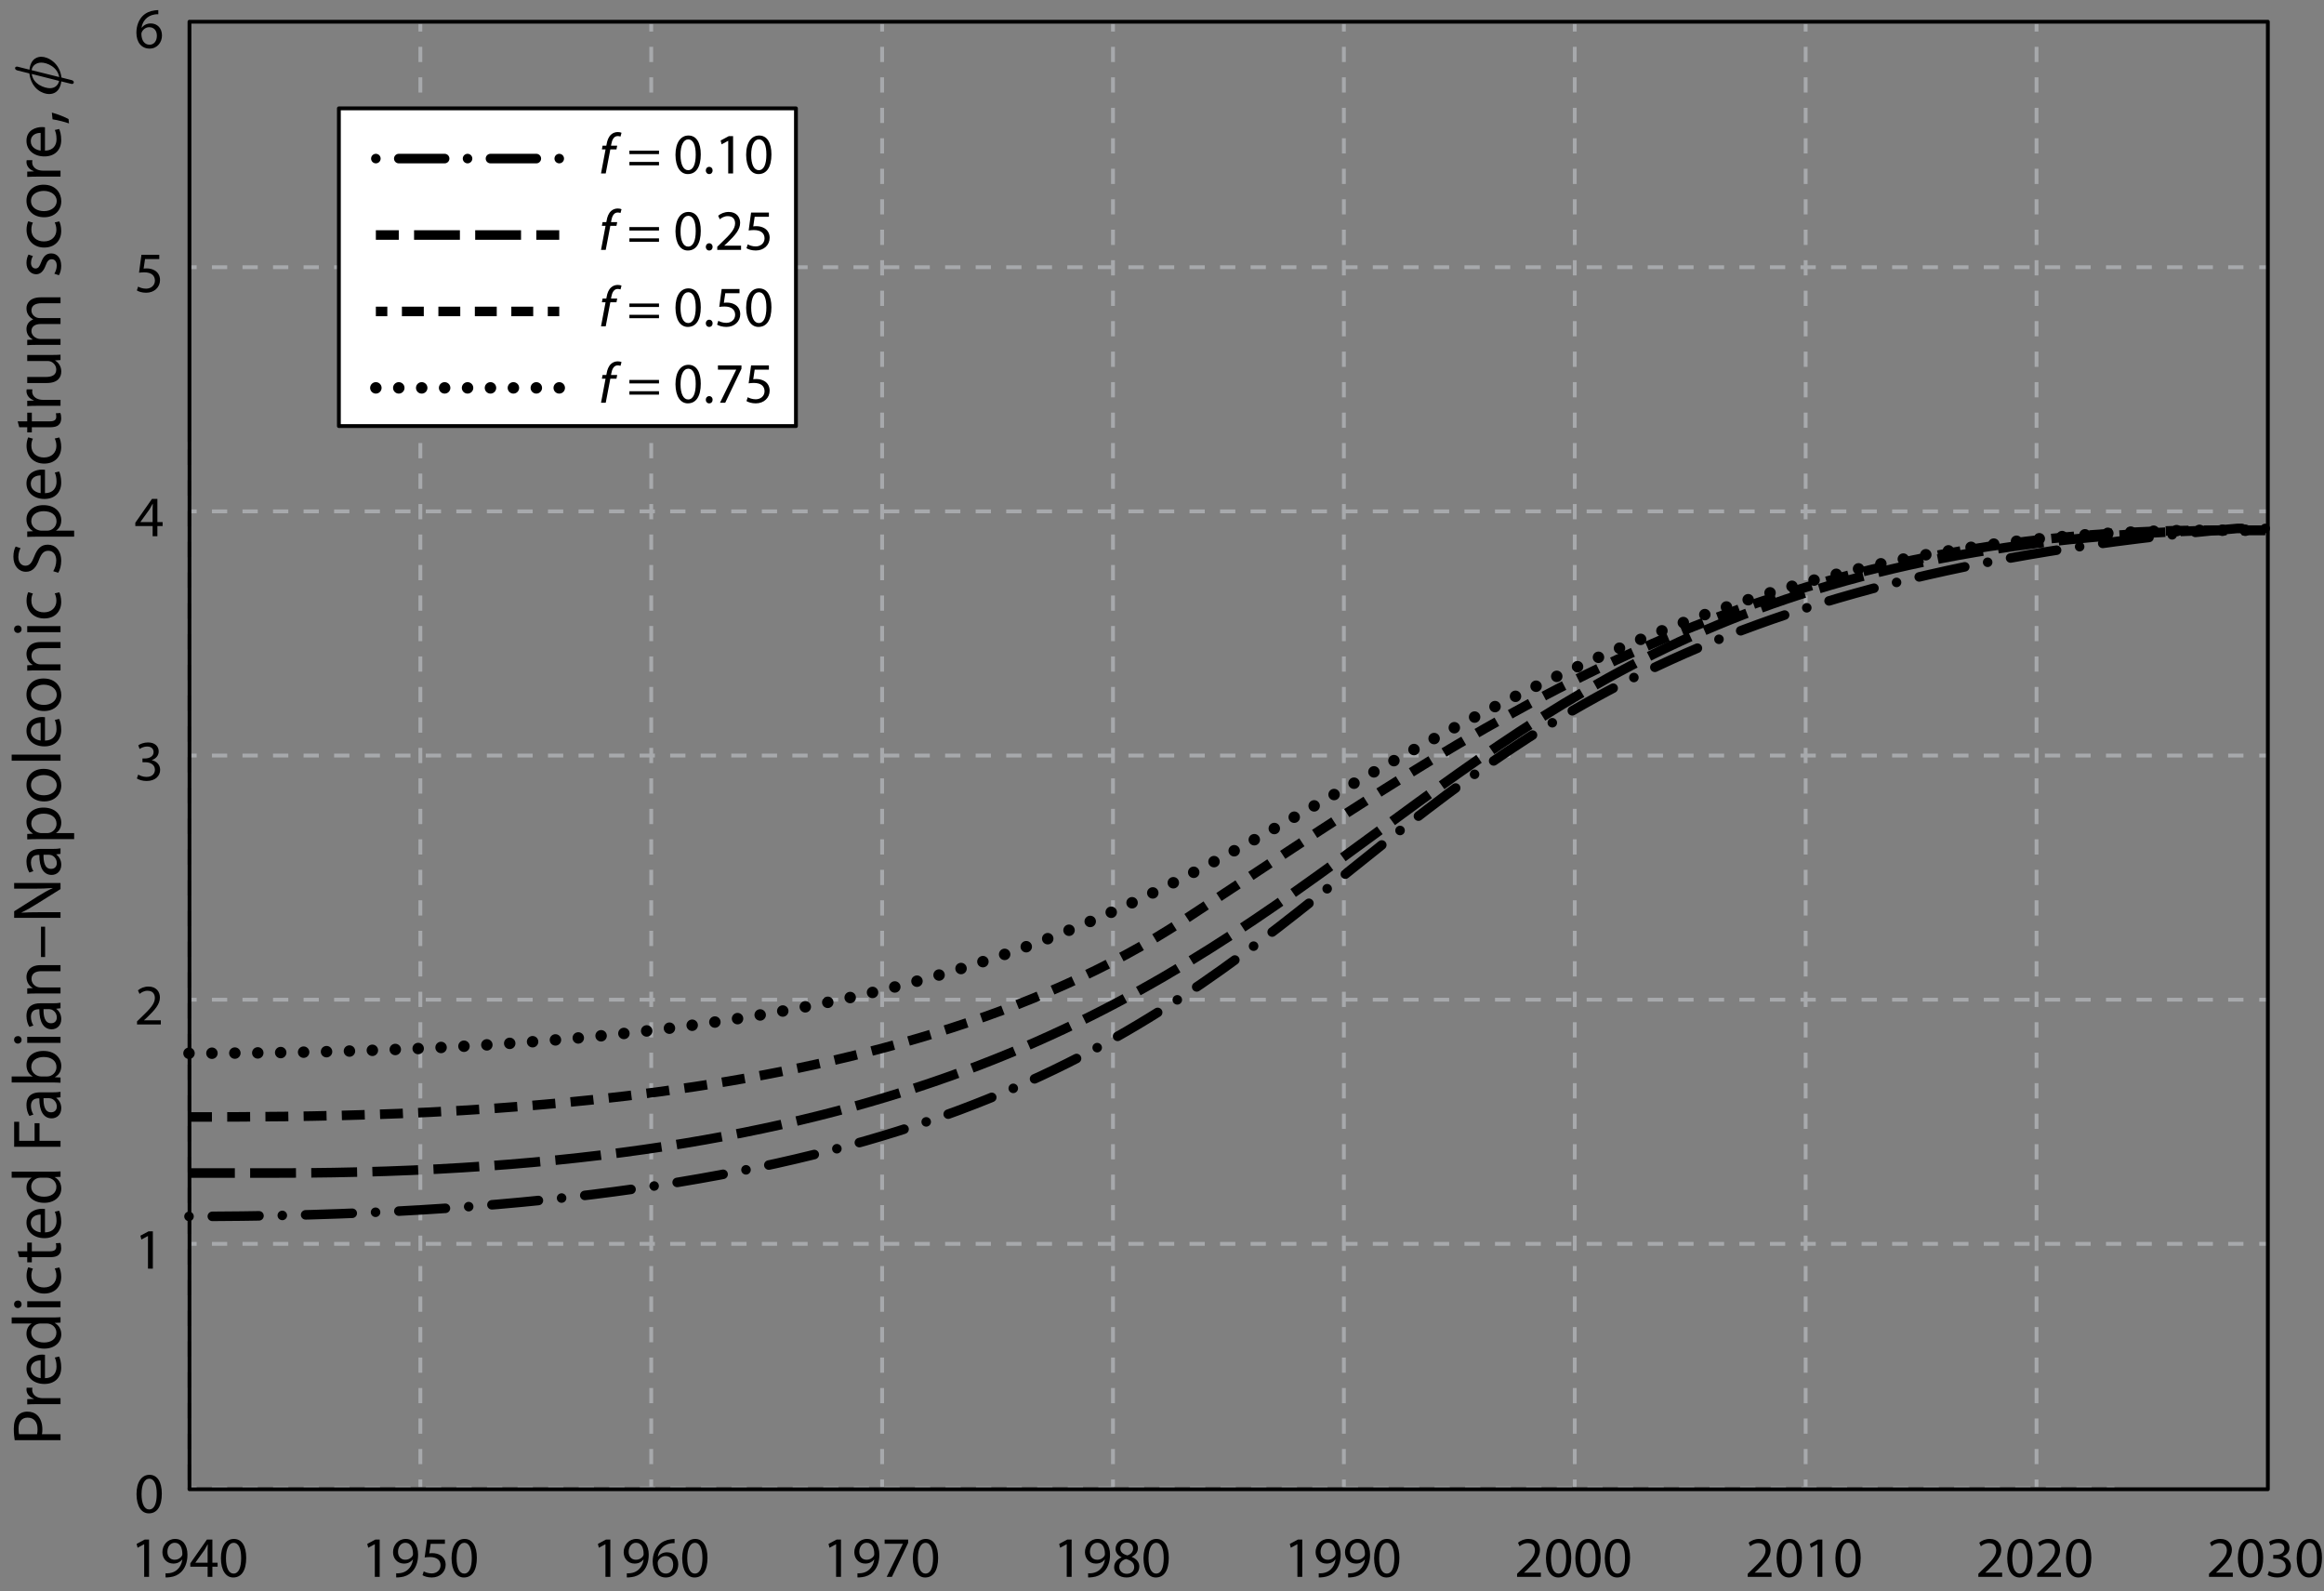 <svg xmlns="http://www.w3.org/2000/svg" xmlns:xlink="http://www.w3.org/1999/xlink" version="1.1" id="Layer_1" x="0px" y="0px" width="304.144px" height="208.18px" viewBox="0 0 304.144 208.18" enable-background="new 0 0 304.144 208.18" xml:space="preserve">
<rect x="0" y="0" width="304.144" height="208.18" fill="#808080" stroke="none"/>
<line fill="none" stroke="#A7A9AC" stroke-width="0.5" stroke-linejoin="round" x1="24.736" y1="66.906" x2="25.736" y2="66.906"/>
<line fill="none" stroke="#A7A9AC" stroke-width="0.5" stroke-linejoin="round" stroke-dasharray="1.999,1.999" x1="27.735" y1="66.906" x2="294.671" y2="66.906"/>
<line fill="none" stroke="#A7A9AC" stroke-width="0.5" stroke-linejoin="round" x1="295.671" y1="66.906" x2="296.671" y2="66.906"/>
<line fill="none" stroke="#A7A9AC" stroke-width="0.5" stroke-linejoin="round" x1="24.736" y1="130.795" x2="25.736" y2="130.795"/>
<line fill="none" stroke="#A7A9AC" stroke-width="0.5" stroke-linejoin="round" stroke-dasharray="1.999,1.999" x1="27.735" y1="130.795" x2="294.671" y2="130.795"/>
<line fill="none" stroke="#A7A9AC" stroke-width="0.5" stroke-linejoin="round" x1="295.671" y1="130.795" x2="296.671" y2="130.795"/>
<line fill="none" stroke="#A7A9AC" stroke-width="0.5" stroke-linejoin="round" x1="24.736" y1="34.961" x2="25.736" y2="34.961"/>
<line fill="none" stroke="#A7A9AC" stroke-width="0.5" stroke-linejoin="round" stroke-dasharray="1.999,1.999" x1="27.735" y1="34.961" x2="294.671" y2="34.961"/>
<line fill="none" stroke="#A7A9AC" stroke-width="0.5" stroke-linejoin="round" x1="295.671" y1="34.961" x2="296.671" y2="34.961"/>
<line fill="none" stroke="#A7A9AC" stroke-width="0.5" stroke-linejoin="round" x1="24.736" y1="162.739" x2="25.736" y2="162.739"/>
<line fill="none" stroke="#A7A9AC" stroke-width="0.5" stroke-linejoin="round" stroke-dasharray="1.999,1.999" x1="27.735" y1="162.739" x2="294.671" y2="162.739"/>
<line fill="none" stroke="#A7A9AC" stroke-width="0.5" stroke-linejoin="round" x1="295.671" y1="162.739" x2="296.671" y2="162.739"/>
<line fill="none" stroke="#A7A9AC" stroke-width="0.5" stroke-linejoin="round" x1="24.736" y1="98.851" x2="25.736" y2="98.851"/>
<line fill="none" stroke="#A7A9AC" stroke-width="0.5" stroke-linejoin="round" stroke-dasharray="1.999,1.999" x1="27.735" y1="98.851" x2="294.671" y2="98.851"/>
<line fill="none" stroke="#A7A9AC" stroke-width="0.5" stroke-linejoin="round" x1="295.671" y1="98.851" x2="296.671" y2="98.851"/>
<line fill="none" stroke="#A7A9AC" stroke-width="0.5" stroke-linejoin="round" x1="24.736" y1="194.729" x2="25.736" y2="194.729"/>
<line fill="none" stroke="#A7A9AC" stroke-width="0.5" stroke-linejoin="round" stroke-dasharray="2,2" x1="27.736" y1="194.729" x2="274.724" y2="194.729"/>
<line fill="none" stroke="#A7A9AC" stroke-width="0.5" stroke-linejoin="round" x1="275.724" y1="194.729" x2="276.724" y2="194.729"/>
<line fill="none" stroke="#A7A9AC" stroke-width="0.5" stroke-linejoin="round" x1="236.308" y1="3.13" x2="236.308" y2="4.13"/>
<line fill="none" stroke="#A7A9AC" stroke-width="0.5" stroke-linejoin="round" stroke-dasharray="1.994,1.994" x1="236.308" y1="6.124" x2="236.308" y2="192.572"/>
<line fill="none" stroke="#A7A9AC" stroke-width="0.5" stroke-linejoin="round" x1="236.308" y1="193.569" x2="236.308" y2="194.569"/>
<line fill="none" stroke="#A7A9AC" stroke-width="0.5" stroke-linejoin="round" x1="266.522" y1="3.13" x2="266.522" y2="4.13"/>
<line fill="none" stroke="#A7A9AC" stroke-width="0.5" stroke-linejoin="round" stroke-dasharray="1.994,1.994" x1="266.522" y1="6.124" x2="266.522" y2="192.572"/>
<line fill="none" stroke="#A7A9AC" stroke-width="0.5" stroke-linejoin="round" x1="266.522" y1="193.569" x2="266.522" y2="194.569"/>
<line fill="none" stroke="#A7A9AC" stroke-width="0.5" stroke-linejoin="round" x1="115.444" y1="3.13" x2="115.444" y2="4.13"/>
<line fill="none" stroke="#A7A9AC" stroke-width="0.5" stroke-linejoin="round" stroke-dasharray="1.994,1.994" x1="115.444" y1="6.124" x2="115.444" y2="192.572"/>
<line fill="none" stroke="#A7A9AC" stroke-width="0.5" stroke-linejoin="round" x1="115.444" y1="193.569" x2="115.444" y2="194.569"/>
<line fill="none" stroke="#A7A9AC" stroke-width="0.5" stroke-linejoin="round" x1="55.013" y1="3.13" x2="55.013" y2="4.13"/>
<line fill="none" stroke="#A7A9AC" stroke-width="0.5" stroke-linejoin="round" stroke-dasharray="1.994,1.994" x1="55.013" y1="6.124" x2="55.013" y2="192.572"/>
<line fill="none" stroke="#A7A9AC" stroke-width="0.5" stroke-linejoin="round" x1="55.013" y1="193.569" x2="55.013" y2="194.569"/>
<line fill="none" stroke="#A7A9AC" stroke-width="0.5" stroke-linejoin="round" x1="175.875" y1="3.13" x2="175.875" y2="4.13"/>
<line fill="none" stroke="#A7A9AC" stroke-width="0.5" stroke-linejoin="round" stroke-dasharray="1.994,1.994" x1="175.875" y1="6.124" x2="175.875" y2="192.572"/>
<line fill="none" stroke="#A7A9AC" stroke-width="0.5" stroke-linejoin="round" x1="175.875" y1="193.569" x2="175.875" y2="194.569"/>
<line fill="none" stroke="#A7A9AC" stroke-width="0.5" stroke-linejoin="round" x1="206.088" y1="3.13" x2="206.088" y2="4.13"/>
<line fill="none" stroke="#A7A9AC" stroke-width="0.5" stroke-linejoin="round" stroke-dasharray="1.994,1.994" x1="206.088" y1="6.124" x2="206.088" y2="192.572"/>
<line fill="none" stroke="#A7A9AC" stroke-width="0.5" stroke-linejoin="round" x1="206.088" y1="193.569" x2="206.088" y2="194.569"/>
<line fill="none" stroke="#A7A9AC" stroke-width="0.5" stroke-linejoin="round" x1="145.659" y1="3.13" x2="145.659" y2="4.13"/>
<line fill="none" stroke="#A7A9AC" stroke-width="0.5" stroke-linejoin="round" stroke-dasharray="1.994,1.994" x1="145.659" y1="6.124" x2="145.659" y2="192.572"/>
<line fill="none" stroke="#A7A9AC" stroke-width="0.5" stroke-linejoin="round" x1="145.659" y1="193.569" x2="145.659" y2="194.569"/>
<line fill="none" stroke="#A7A9AC" stroke-width="0.5" stroke-linejoin="round" x1="85.227" y1="3.13" x2="85.227" y2="4.13"/>
<line fill="none" stroke="#A7A9AC" stroke-width="0.5" stroke-linejoin="round" stroke-dasharray="1.994,1.994" x1="85.227" y1="6.124" x2="85.227" y2="192.572"/>
<line fill="none" stroke="#A7A9AC" stroke-width="0.5" stroke-linejoin="round" x1="85.227" y1="193.569" x2="85.227" y2="194.569"/>
<line fill="none" stroke="#A7A9AC" stroke-width="0.5" stroke-linejoin="round" x1="24.793" y1="57.81" x2="24.793" y2="58.81"/>
<line fill="none" stroke="#A7A9AC" stroke-width="0.5" stroke-linejoin="round" stroke-dasharray="2.012,2.012" x1="24.792" y1="60.823" x2="24.792" y2="192.641"/>
<line fill="none" stroke="#A7A9AC" stroke-width="0.5" stroke-linejoin="round" x1="24.792" y1="193.647" x2="24.792" y2="194.647"/>
<rect x="24.796" y="2.842" fill="none" stroke="#000000" stroke-width="0.5" stroke-linejoin="round" stroke-miterlimit="10" width="272" height="192"/>
<path d="M8.973,15.583c-0.423-0.252-1.422-0.648-2.187-0.855l0.09,0.882c0.657,0.099,1.62,0.342,2.151,0.54L8.973,15.583z   M5.318,19.702c-0.549-0.063-1.287-0.414-1.287-1.216c0-0.891,0.783-1.107,1.287-1.098V19.702z M5.885,16.65  c-0.081-0.009-0.207-0.027-0.369-0.027c-0.801,0-2.052,0.378-2.052,1.8c0,1.27,1.035,2.044,2.349,2.044  c1.315,0,2.197-0.801,2.197-2.143c0-0.693-0.144-1.17-0.27-1.449L7.173,17.01c0.126,0.297,0.225,0.639,0.225,1.206  c0,0.792-0.441,1.477-1.513,1.495V16.65z M7.92,23.109v-0.783H5.597c-0.135,0-0.261-0.018-0.369-0.036  c-0.594-0.108-1.017-0.504-1.017-1.062c0-0.108,0.009-0.189,0.027-0.27H3.491c-0.018,0.072-0.027,0.135-0.027,0.225  c0,0.531,0.369,1.008,0.954,1.206v0.036l-0.855,0.027v0.693c0.405-0.027,0.846-0.036,1.359-0.036H7.92z M4.058,26.281  c0-0.936,0.936-1.305,1.674-1.305c0.982,0,1.693,0.567,1.693,1.323c0,0.774-0.72,1.323-1.675,1.323  C4.922,27.622,4.058,27.217,4.058,26.281 M3.464,26.263c0,1.206,0.855,2.161,2.313,2.161c1.378,0,2.242-0.91,2.242-2.089  c0-1.053-0.702-2.17-2.314-2.17C4.373,24.165,3.464,25.012,3.464,26.263 M7.164,29.102c0.099,0.225,0.216,0.522,0.216,0.973  c0,0.864-0.621,1.512-1.63,1.512c-0.909,0-1.647-0.54-1.647-1.539c0-0.433,0.099-0.73,0.207-0.919l-0.612-0.18  c-0.108,0.216-0.225,0.63-0.225,1.099c0,1.422,0.972,2.34,2.313,2.34c1.333,0,2.224-0.855,2.224-2.169  c0-0.586-0.144-1.045-0.252-1.252L7.164,29.102z M7.713,36.008c0.18-0.306,0.297-0.747,0.297-1.224c0-1.036-0.54-1.63-1.305-1.63  c-0.649,0-1.027,0.387-1.315,1.143c-0.216,0.568-0.378,0.829-0.738,0.829c-0.324,0-0.594-0.261-0.594-0.73  c0-0.405,0.144-0.72,0.252-0.891l-0.576-0.198c-0.144,0.243-0.27,0.63-0.27,1.071c0,0.937,0.576,1.504,1.278,1.504  c0.522,0,0.954-0.369,1.233-1.152c0.216-0.586,0.424-0.811,0.802-0.811c0.36,0,0.648,0.27,0.648,0.847  c0,0.396-0.162,0.81-0.315,1.044L7.713,36.008z M7.92,45.121v-0.774H5.291c-0.135,0-0.27-0.018-0.387-0.063  c-0.396-0.126-0.792-0.486-0.792-0.981c0-0.603,0.504-0.909,1.197-0.909H7.92v-0.775H5.228c-0.144,0-0.288-0.027-0.396-0.063  c-0.387-0.135-0.72-0.486-0.72-0.936c0-0.639,0.504-0.945,1.341-0.945H7.92V38.9H5.354c-1.512,0-1.89,0.856-1.89,1.432  c0,0.414,0.108,0.702,0.306,0.963c0.135,0.18,0.324,0.351,0.567,0.486v0.018c-0.513,0.189-0.873,0.64-0.873,1.234  c0,0.72,0.387,1.125,0.801,1.368v0.027l-0.702,0.036v0.693c0.36-0.027,0.729-0.036,1.179-0.036H7.92z M3.563,46.44v0.792h2.673  c0.145,0,0.289,0.027,0.406,0.072c0.351,0.144,0.72,0.513,0.72,1.044c0,0.72-0.558,0.972-1.387,0.972H3.563v0.793H6.11  c1.531,0,1.909-0.82,1.909-1.504c0-0.774-0.459-1.233-0.81-1.44v-0.018l0.711-0.045v-0.702c-0.342,0.027-0.738,0.036-1.188,0.036  H3.563z M7.92,53.093V52.31H5.597c-0.135,0-0.261-0.018-0.369-0.036c-0.594-0.108-1.017-0.504-1.017-1.062  c0-0.108,0.009-0.189,0.027-0.27H3.491c-0.018,0.072-0.027,0.135-0.027,0.225c0,0.531,0.369,1.008,0.954,1.206v0.036l-0.855,0.027  v0.693c0.405-0.027,0.846-0.036,1.359-0.036H7.92z M2.518,55.898h1.045v0.675h0.603v-0.675h2.377c0.513,0,0.9-0.081,1.134-0.306  c0.216-0.189,0.333-0.487,0.333-0.856c0-0.306-0.045-0.549-0.108-0.702L7.308,54.07c0.027,0.099,0.054,0.252,0.054,0.459  c0,0.441-0.306,0.595-0.846,0.595h-2.35v-1.135H3.563v1.135H2.311L2.518,55.898z M7.164,57.37c0.099,0.225,0.216,0.522,0.216,0.972  c0,0.865-0.621,1.513-1.63,1.513c-0.909,0-1.647-0.54-1.647-1.54c0-0.432,0.099-0.729,0.207-0.918l-0.612-0.18  c-0.108,0.216-0.225,0.63-0.225,1.098c0,1.423,0.972,2.341,2.313,2.341c1.333,0,2.224-0.855,2.224-2.169  c0-0.586-0.144-1.045-0.252-1.252L7.164,57.37z M5.318,64.516c-0.549-0.063-1.287-0.414-1.287-1.215  c0-0.892,0.783-1.108,1.287-1.099V64.516z M5.885,61.464c-0.081-0.009-0.207-0.027-0.369-0.027c-0.801,0-2.052,0.378-2.052,1.801  c0,1.269,1.035,2.043,2.349,2.043c1.315,0,2.197-0.801,2.197-2.142c0-0.694-0.144-1.171-0.27-1.45l-0.567,0.135  c0.126,0.297,0.225,0.639,0.225,1.207c0,0.792-0.441,1.476-1.513,1.494V61.464z M5.399,69.429c-0.108,0-0.225-0.027-0.324-0.054  c-0.594-0.153-0.981-0.657-0.981-1.197c0-0.838,0.747-1.297,1.62-1.297c1,0,1.684,0.486,1.684,1.324  c0,0.567-0.378,1.044-0.927,1.188c-0.099,0.018-0.207,0.036-0.325,0.036H5.399z M9.703,70.212v-0.783H7.335v-0.018  c0.432-0.261,0.684-0.765,0.684-1.341c0-1.027-0.774-1.981-2.341-1.981c-1.323,0-2.214,0.792-2.214,1.846  c0,0.711,0.315,1.224,0.846,1.548v0.018l-0.747,0.036v0.711c0.414-0.018,0.864-0.036,1.422-0.036H9.703z M7.623,74.934  C7.839,74.61,8.01,73.97,8.01,73.385c0-1.431-0.81-2.124-1.746-2.124c-0.892,0-1.387,0.522-1.783,1.548  c-0.324,0.837-0.603,1.206-1.17,1.206c-0.414,0-0.91-0.315-0.91-1.143c0-0.549,0.18-0.954,0.288-1.152L2.05,71.504  c-0.153,0.27-0.297,0.72-0.297,1.341c0,1.18,0.702,1.963,1.648,1.963c0.855,0,1.368-0.612,1.719-1.603  c0.315-0.819,0.639-1.143,1.207-1.143c0.612,0,1.035,0.468,1.035,1.269c0,0.54-0.18,1.054-0.396,1.405L7.623,74.934z M7.164,77.629  c0.099,0.225,0.216,0.522,0.216,0.973c0,0.864-0.621,1.512-1.63,1.512c-0.909,0-1.647-0.54-1.647-1.539  c0-0.433,0.099-0.73,0.207-0.919l-0.612-0.18c-0.108,0.216-0.225,0.63-0.225,1.099c0,1.422,0.972,2.34,2.313,2.34  c1.333,0,2.224-0.855,2.224-2.169c0-0.586-0.144-1.045-0.252-1.252L7.164,77.629z M1.843,82.315c0,0.288,0.216,0.495,0.495,0.495  c0.27,0,0.486-0.198,0.486-0.477c0-0.315-0.216-0.513-0.486-0.504C2.059,81.829,1.843,82.018,1.843,82.315 M7.92,81.919H3.563v0.792  H7.92V81.919z M7.92,87.712V86.92H5.3c-0.135,0-0.27-0.018-0.369-0.054c-0.441-0.136-0.81-0.541-0.81-1.063  c0-0.747,0.585-1.008,1.287-1.008H7.92v-0.792H5.318c-1.494,0-1.854,0.936-1.854,1.539c0,0.72,0.405,1.225,0.819,1.441v0.018  l-0.72,0.045v0.702c0.36-0.027,0.729-0.036,1.179-0.036H7.92z M4.058,90.884c0-0.937,0.936-1.306,1.674-1.306  c0.982,0,1.693,0.567,1.693,1.324c0,0.774-0.72,1.323-1.675,1.323C4.922,92.225,4.058,91.82,4.058,90.884 M3.464,90.866  c0,1.206,0.855,2.16,2.313,2.16c1.378,0,2.242-0.909,2.242-2.088c0-1.054-0.702-2.17-2.314-2.17  C4.373,88.768,3.464,89.614,3.464,90.866 M5.318,96.886c-0.549-0.063-1.287-0.414-1.287-1.215c0-0.891,0.783-1.107,1.287-1.098  V96.886z M5.885,93.834c-0.081-0.009-0.207-0.027-0.369-0.027c-0.801,0-2.052,0.378-2.052,1.801c0,1.269,1.035,2.044,2.349,2.044  c1.315,0,2.197-0.802,2.197-2.143c0-0.693-0.144-1.17-0.27-1.45l-0.567,0.135c0.126,0.298,0.225,0.64,0.225,1.207  c0,0.792-0.441,1.476-1.513,1.494V93.834z M7.92,98.728H1.528v0.792H7.92V98.728z M4.058,102.71c0-0.937,0.936-1.306,1.674-1.306  c0.982,0,1.693,0.567,1.693,1.324c0,0.774-0.72,1.323-1.675,1.323C4.922,104.051,4.058,103.646,4.058,102.71 M3.464,102.692  c0,1.206,0.855,2.16,2.313,2.16c1.378,0,2.242-0.909,2.242-2.088c0-1.054-0.702-2.17-2.314-2.17  C4.373,100.594,3.464,101.44,3.464,102.692 M5.399,109c-0.108,0-0.225-0.026-0.324-0.054c-0.594-0.152-0.981-0.657-0.981-1.197  c0-0.838,0.747-1.297,1.62-1.297c1,0,1.684,0.486,1.684,1.324c0,0.567-0.378,1.044-0.927,1.188C6.372,108.982,6.264,109,6.146,109  H5.399z M9.703,109.783V109H7.335v-0.018c0.432-0.261,0.684-0.765,0.684-1.341c0-1.027-0.774-1.981-2.341-1.981  c-1.323,0-2.214,0.792-2.214,1.847c0,0.711,0.315,1.224,0.846,1.548v0.018l-0.747,0.036v0.711c0.414-0.018,0.864-0.036,1.422-0.036  H9.703z M6.453,111.831l0.252,0.045c0.369,0.127,0.729,0.486,0.729,1.054c0,0.404-0.243,0.748-0.756,0.748  c-0.847,0-1-0.982-0.982-1.847H6.453z M7.92,110.994c-0.297,0.055-0.666,0.072-1.044,0.072h-1.63c-0.873,0-1.782,0.324-1.782,1.656  c0,0.549,0.153,1.072,0.387,1.432l0.522-0.18c-0.198-0.306-0.324-0.73-0.324-1.135c0-0.892,0.648-0.99,1.008-0.99h0.09  c-0.009,1.683,0.567,2.62,1.621,2.62c0.63,0,1.251-0.45,1.251-1.333c0-0.621-0.306-1.089-0.648-1.332v-0.027l0.549-0.062V110.994z   M7.92,119.346H5.327c-1.008,0-1.737,0.018-2.503,0.063l-0.009-0.026c0.658-0.308,1.351-0.712,2.026-1.136l3.079-1.926v-0.793H1.852  v0.739h2.539c0.945,0,1.683-0.019,2.494-0.09l0.009,0.018c-0.621,0.288-1.261,0.64-1.972,1.089l-3.07,1.944v0.856H7.92V119.346z   M5.363,125.21h0.54v-3.962h-0.54V125.21z M7.92,129.981v-0.792H5.3c-0.135,0-0.27-0.018-0.369-0.054  c-0.441-0.136-0.81-0.54-0.81-1.063c0-0.747,0.585-1.008,1.287-1.008H7.92v-0.792H5.318c-1.494,0-1.854,0.936-1.854,1.539  c0,0.721,0.405,1.225,0.819,1.441v0.018l-0.72,0.045v0.702c0.36-0.027,0.729-0.036,1.179-0.036H7.92z M6.453,132.029l0.252,0.045  c0.369,0.126,0.729,0.486,0.729,1.054c0,0.404-0.243,0.746-0.756,0.746c-0.847,0-1-0.98-0.982-1.845H6.453z M7.92,131.191  c-0.297,0.054-0.666,0.073-1.044,0.073h-1.63c-0.873,0-1.782,0.324-1.782,1.656c0,0.549,0.153,1.07,0.387,1.431l0.522-0.18  c-0.198-0.307-0.324-0.729-0.324-1.135c0-0.891,0.648-0.989,1.008-0.989h0.09c-0.009,1.683,0.567,2.619,1.621,2.619  c0.63,0,1.251-0.45,1.251-1.333c0-0.62-0.306-1.089-0.648-1.331v-0.027l0.549-0.063V131.191z M1.843,136.043  c0,0.287,0.216,0.494,0.495,0.494c0.27,0,0.486-0.197,0.486-0.477c0-0.315-0.216-0.513-0.486-0.504  C2.059,135.557,1.843,135.746,1.843,136.043 M7.92,135.647H3.563v0.792H7.92V135.647z M5.39,140.838  c-0.126,0-0.234-0.027-0.324-0.045c-0.603-0.162-0.972-0.666-0.972-1.206c0-0.847,0.747-1.297,1.62-1.297  c1,0,1.675,0.495,1.675,1.323c0,0.576-0.378,1.035-0.927,1.188c-0.09,0.018-0.189,0.036-0.289,0.036H5.39z M7.92,140.973  l-0.72-0.036v-0.027c0.576-0.323,0.819-0.828,0.819-1.458c0-0.972-0.774-1.954-2.332-1.954c-1.323-0.009-2.223,0.758-2.223,1.838  c0,0.701,0.315,1.205,0.801,1.484v0.019H1.528v0.783h5.267c0.387,0,0.828,0.019,1.125,0.036V140.973z M6.453,143.681l0.252,0.045  c0.369,0.126,0.729,0.486,0.729,1.053c0,0.405-0.243,0.747-0.756,0.747c-0.847,0-1-0.98-0.982-1.845H6.453z M7.92,142.844  c-0.297,0.054-0.666,0.071-1.044,0.071h-1.63c-0.873,0-1.782,0.324-1.782,1.656c0,0.549,0.153,1.072,0.387,1.433l0.522-0.181  c-0.198-0.307-0.324-0.729-0.324-1.135c0-0.891,0.648-0.99,1.008-0.99h0.09c-0.009,1.684,0.567,2.62,1.621,2.62  c0.63,0,1.251-0.45,1.251-1.333c0-0.621-0.306-1.089-0.648-1.332v-0.026l0.549-0.063V142.844z M7.92,150.037v-0.782H5.174v-2.297  H4.526v2.297H2.509v-2.485H1.852v3.268H7.92z M6.092,154.083c0.126,0,0.235,0.01,0.343,0.036c0.594,0.145,0.945,0.63,0.945,1.161  c0,0.856-0.729,1.288-1.612,1.288c-0.963,0-1.683-0.486-1.683-1.306c0-0.594,0.414-1.026,0.918-1.144  c0.099-0.026,0.234-0.036,0.333-0.036H6.092z M1.528,154.083H4.13v0.019c-0.351,0.198-0.666,0.647-0.666,1.313  c0,1.063,0.891,1.964,2.34,1.954c1.324,0,2.215-0.81,2.215-1.863c0-0.711-0.369-1.242-0.855-1.485v-0.018l0.756-0.036v-0.711  c-0.297,0.026-0.738,0.035-1.125,0.035H1.528V154.083z M5.318,161.228c-0.549-0.063-1.287-0.414-1.287-1.215  c0-0.893,0.783-1.108,1.287-1.1V161.228z M5.885,158.176c-0.081-0.01-0.207-0.027-0.369-0.027c-0.801,0-2.052,0.378-2.052,1.801  c0,1.27,1.035,2.043,2.349,2.043c1.315,0,2.197-0.801,2.197-2.142c0-0.694-0.144-1.171-0.27-1.45l-0.567,0.135  c0.126,0.297,0.225,0.64,0.225,1.206c0,0.793-0.441,1.478-1.513,1.495V158.176z M2.518,164.482h1.045v0.676h0.603v-0.676h2.377  c0.513,0,0.9-0.081,1.134-0.306c0.216-0.189,0.333-0.486,0.333-0.855c0-0.306-0.045-0.549-0.108-0.702l-0.594,0.036  c0.027,0.1,0.054,0.252,0.054,0.459c0,0.441-0.306,0.594-0.846,0.594h-2.35v-1.134H3.563v1.134H2.311L2.518,164.482z M7.164,165.955  c0.099,0.226,0.216,0.522,0.216,0.973c0,0.863-0.621,1.513-1.63,1.513c-0.909,0-1.647-0.541-1.647-1.54  c0-0.432,0.099-0.729,0.207-0.918l-0.612-0.18c-0.108,0.216-0.225,0.63-0.225,1.098c0,1.423,0.972,2.341,2.313,2.341  c1.333,0,2.224-0.854,2.224-2.17c0-0.585-0.144-1.044-0.252-1.251L7.164,165.955z M1.843,170.641c0,0.288,0.216,0.495,0.495,0.495  c0.27,0,0.486-0.198,0.486-0.478c0-0.314-0.216-0.513-0.486-0.504C2.059,170.155,1.843,170.344,1.843,170.641 M7.92,170.245H3.563  v0.792H7.92V170.245z M6.092,173.159c0.126,0,0.235,0.01,0.343,0.036c0.594,0.145,0.945,0.63,0.945,1.162  c0,0.855-0.729,1.287-1.612,1.287c-0.963,0-1.683-0.486-1.683-1.305c0-0.596,0.414-1.027,0.918-1.145  c0.099-0.026,0.234-0.036,0.333-0.036H6.092z M1.528,173.159H4.13v0.019c-0.351,0.197-0.666,0.647-0.666,1.314  c0,1.062,0.891,1.962,2.34,1.953c1.324,0,2.215-0.81,2.215-1.863c0-0.712-0.369-1.242-0.855-1.485v-0.019l0.756-0.036v-0.711  c-0.297,0.027-0.738,0.036-1.125,0.036H1.528V173.159z M5.318,180.304c-0.549-0.063-1.287-0.414-1.287-1.215  c0-0.892,0.783-1.107,1.287-1.099V180.304z M5.885,177.252c-0.081-0.01-0.207-0.027-0.369-0.027c-0.801,0-2.052,0.378-2.052,1.801  c0,1.27,1.035,2.043,2.349,2.043c1.315,0,2.197-0.801,2.197-2.142c0-0.693-0.144-1.171-0.27-1.45l-0.567,0.135  c0.126,0.298,0.225,0.641,0.225,1.207c0,0.792-0.441,1.477-1.513,1.494V177.252z M7.92,183.711v-0.783H5.597  c-0.135,0-0.261-0.019-0.369-0.036c-0.594-0.108-1.017-0.505-1.017-1.063c0-0.107,0.009-0.188,0.027-0.27H3.491  c-0.018,0.072-0.027,0.135-0.027,0.225c0,0.531,0.369,1.01,0.954,1.207v0.036l-0.855,0.027v0.692  c0.405-0.026,0.846-0.035,1.359-0.035H7.92z M2.491,187.642c-0.036-0.135-0.063-0.396-0.063-0.738c0-0.865,0.387-1.432,1.189-1.432  c0.837,0,1.296,0.576,1.296,1.521c0,0.262-0.018,0.478-0.063,0.648H2.491z M7.92,188.425v-0.783H5.489  c0.045-0.18,0.054-0.396,0.054-0.63c0-0.767-0.225-1.441-0.666-1.855c-0.315-0.306-0.747-0.468-1.296-0.468  c-0.54,0-0.982,0.198-1.27,0.531c-0.324,0.359-0.504,0.927-0.504,1.702c0,0.63,0.054,1.125,0.117,1.503H7.92z"/>
<path d="M4.138,9.182c0.099-0.693,0.712-0.99,1.261-0.99c0.774,0,2.124,0.576,2.35,1.891L4.138,9.182z M7.74,10.586  c-0.163,0.684-0.676,0.954-1.207,0.954c-0.666,0-2.196-0.486-2.377-1.863L7.74,10.586z M9.333,10.974l0.09,0.009  c0.153,0,0.234-0.099,0.234-0.216c0-0.108-0.081-0.234-0.261-0.279l-1.35-0.342C7.821,8.218,6.272,7.426,5.417,7.426  c-0.288,0-1.387,0.063-1.558,1.692l-1.53-0.387L2.212,8.713c-0.153,0-0.243,0.099-0.243,0.207c0,0.117,0.099,0.243,0.306,0.297  l1.566,0.388c0.279,2.133,1.837,2.7,2.575,2.7c1.522,0,1.603-1.647,1.603-1.656L9.333,10.974z"/>
<path d="M19.577,5.85c-0.691,0-1.059-0.593-1.074-1.396c0-0.121,0.03-0.218,0.075-0.293c0.181-0.353,0.548-0.601,0.946-0.601  c0.608,0,1.006,0.421,1.006,1.119C20.53,5.376,20.146,5.85,19.577,5.85 M20.718,1.323c-0.12,0-0.285,0.008-0.48,0.038  c-0.616,0.075-1.157,0.322-1.562,0.72c-0.48,0.481-0.826,1.239-0.826,2.2c0,1.269,0.683,2.079,1.727,2.079  c1.013,0,1.621-0.825,1.621-1.719c0-0.953-0.608-1.576-1.471-1.576c-0.54,0-0.946,0.255-1.179,0.563h-0.022  c0.112-0.804,0.661-1.562,1.697-1.734c0.187-0.03,0.36-0.038,0.495-0.03V1.323z"/>
<path d="M20.845,33.338H18.51l-0.315,2.342c0.18-0.022,0.398-0.052,0.676-0.052c0.976,0,1.396,0.45,1.403,1.081  c0,0.653-0.533,1.058-1.156,1.058c-0.443,0-0.841-0.15-1.043-0.27L17.91,38c0.232,0.15,0.683,0.3,1.216,0.3  c1.058,0,1.817-0.713,1.817-1.666c0-0.616-0.316-1.036-0.699-1.254c-0.3-0.18-0.675-0.263-1.051-0.263  c-0.18,0-0.285,0.015-0.397,0.03l0.187-1.253h1.862V33.338z"/>
<path d="M18.375,68.31v-0.015l1.193-1.659c0.136-0.225,0.256-0.435,0.406-0.721h0.022c-0.015,0.256-0.022,0.511-0.022,0.766v1.629  H18.375z M20.598,70.157v-1.329h0.683V68.31h-0.683v-3.033h-0.713l-2.177,3.116v0.435h2.267v1.329H20.598z"/>
<path d="M17.91,101.851c0.24,0.158,0.721,0.33,1.269,0.33c1.171,0,1.779-0.683,1.779-1.464c0-0.683-0.488-1.133-1.089-1.253v-0.015  c0.601-0.218,0.901-0.646,0.901-1.149c0-0.593-0.435-1.164-1.396-1.164c-0.526,0-1.021,0.188-1.276,0.376l0.172,0.48  c0.211-0.15,0.586-0.323,0.976-0.323c0.608,0,0.856,0.346,0.856,0.736c0,0.578-0.608,0.826-1.088,0.826h-0.368v0.495h0.368  c0.638,0,1.253,0.293,1.261,0.976c0.007,0.406-0.255,0.946-1.104,0.946c-0.458,0-0.893-0.187-1.081-0.307L17.91,101.851z"/>
<path d="M21.048,134.037v-0.548h-2.192v-0.015l0.39-0.36c1.029-0.991,1.682-1.72,1.682-2.62c0-0.698-0.443-1.419-1.494-1.419  c-0.563,0-1.044,0.21-1.381,0.495l0.21,0.466c0.225-0.188,0.593-0.413,1.036-0.413c0.728,0,0.968,0.458,0.968,0.953  c-0.007,0.736-0.57,1.366-1.817,2.554l-0.518,0.503v0.404H21.048z"/>
<polygon points="19.366,165.978 20.004,165.978 20.004,161.098 19.441,161.098 18.375,161.669 18.503,162.172 19.352,161.714   19.366,161.714 "/>
<path d="M19.523,193.464c0.684,0,0.991,0.789,0.991,1.99c0,1.246-0.322,2.034-0.998,2.034c-0.601,0-0.991-0.721-0.991-1.989  C18.525,194.17,18.946,193.464,19.523,193.464 M19.562,192.955c-0.991,0-1.697,0.9-1.697,2.537c0.015,1.614,0.661,2.508,1.614,2.508  c1.081,0,1.697-0.916,1.697-2.575C21.176,193.871,20.591,192.955,19.562,192.955"/>
<path d="M211.675,201.853c0.684,0,0.99,0.788,0.99,1.99c0,1.245-0.321,2.033-0.998,2.033c-0.601,0-0.99-0.721-0.99-1.988  C210.677,202.559,211.097,201.853,211.675,201.853 M211.713,201.343c-0.991,0-1.697,0.9-1.697,2.536  c0.015,1.614,0.661,2.509,1.613,2.509c1.081,0,1.697-0.916,1.697-2.575C213.326,202.258,212.74,201.343,211.713,201.343   M207.827,201.853c0.684,0,0.991,0.788,0.991,1.99c0,1.245-0.323,2.033-0.999,2.033c-0.6,0-0.991-0.721-0.991-1.988  C206.828,202.559,207.249,201.853,207.827,201.853 M207.864,201.343c-0.991,0-1.696,0.9-1.696,2.536  c0.016,1.614,0.66,2.509,1.614,2.509c1.081,0,1.697-0.916,1.697-2.575C209.479,202.258,208.894,201.343,207.864,201.343   M203.979,201.853c0.684,0,0.991,0.788,0.991,1.99c0,1.245-0.322,2.033-0.998,2.033c-0.602,0-0.991-0.721-0.991-1.988  C202.981,202.559,203.401,201.853,203.979,201.853 M204.018,201.343c-0.991,0-1.697,0.9-1.697,2.536  c0.015,1.614,0.661,2.509,1.614,2.509c1.081,0,1.697-0.916,1.697-2.575C205.632,202.258,205.045,201.343,204.018,201.343   M201.656,206.305v-0.549h-2.191v-0.015l0.39-0.36c1.029-0.99,1.682-1.72,1.682-2.619c0-0.699-0.442-1.419-1.494-1.419  c-0.562,0-1.044,0.21-1.382,0.494l0.211,0.467c0.226-0.188,0.594-0.413,1.036-0.413c0.729,0,0.968,0.458,0.968,0.953  c-0.007,0.735-0.569,1.365-1.816,2.553l-0.519,0.503v0.405H201.656z M90.938,201.853c0.683,0,0.991,0.788,0.991,1.99  c0,1.245-0.323,2.033-0.998,2.033c-0.601,0-0.991-0.721-0.991-1.988C89.939,202.559,90.359,201.853,90.938,201.853 M90.976,201.343  c-0.991,0-1.697,0.9-1.697,2.536c0.015,1.614,0.661,2.509,1.614,2.509c1.081,0,1.697-0.916,1.697-2.575  C92.589,202.258,92.003,201.343,90.976,201.343 M87.143,205.876c-0.69,0-1.058-0.593-1.073-1.396c0-0.12,0.03-0.218,0.075-0.293  c0.18-0.354,0.548-0.602,0.946-0.602c0.608,0,1.006,0.421,1.006,1.119S87.713,205.876,87.143,205.876 M88.283,201.35  c-0.12,0-0.285,0.008-0.48,0.038c-0.616,0.074-1.156,0.322-1.562,0.72c-0.48,0.48-0.825,1.239-0.825,2.2  c0,1.269,0.683,2.08,1.726,2.08c1.014,0,1.622-0.826,1.622-1.721c0-0.953-0.608-1.576-1.472-1.576c-0.54,0-0.946,0.256-1.178,0.563  h-0.023c0.113-0.803,0.661-1.562,1.697-1.734c0.188-0.029,0.36-0.038,0.495-0.029V201.35z M83.235,201.846  c0.69,0,0.998,0.638,0.998,1.471c0,0.104-0.022,0.18-0.06,0.24c-0.173,0.293-0.518,0.511-0.961,0.511  c-0.57,0-0.938-0.428-0.938-1.036C82.274,202.34,82.672,201.846,83.235,201.846 M82.033,206.379c0.158,0.009,0.368,0,0.609-0.036  c0.525-0.062,1.043-0.286,1.418-0.654c0.481-0.465,0.841-1.216,0.841-2.289c0-1.247-0.615-2.057-1.614-2.057  c-0.998,0-1.666,0.81-1.666,1.733c0,0.833,0.563,1.494,1.441,1.494c0.488,0,0.878-0.195,1.149-0.526h0.022  c-0.09,0.578-0.323,1.006-0.646,1.3c-0.277,0.263-0.638,0.42-1.021,0.473c-0.225,0.022-0.39,0.038-0.533,0.022V206.379z   M79.237,206.305h0.638v-4.881h-0.563l-1.066,0.571l0.128,0.503l0.848-0.458h0.015V206.305z"/>
<path d="M151.306,201.853c0.684,0,0.991,0.788,0.991,1.99c0,1.245-0.322,2.033-0.998,2.033c-0.601,0-0.991-0.721-0.991-1.988  C150.308,202.559,150.728,201.853,151.306,201.853 M151.344,201.343c-0.991,0-1.697,0.9-1.697,2.536  c0.015,1.614,0.661,2.509,1.614,2.509c1.081,0,1.697-0.916,1.697-2.575C152.958,202.258,152.372,201.343,151.344,201.343   M147.466,201.816c0.594,0,0.826,0.405,0.826,0.795c0,0.443-0.323,0.744-0.743,0.886c-0.563-0.149-0.931-0.413-0.931-0.9  C146.618,202.175,146.918,201.816,147.466,201.816 M147.459,205.907c-0.623,0-0.999-0.435-0.976-0.931  c0-0.465,0.308-0.841,0.878-1.006c0.661,0.188,1.074,0.473,1.074,1.065C148.435,205.539,148.052,205.907,147.459,205.907   M147.444,206.388c0.931,0,1.659-0.571,1.659-1.419c0-0.594-0.375-1.021-0.983-1.263v-0.021c0.6-0.285,0.803-0.729,0.803-1.142  c0-0.607-0.473-1.2-1.419-1.2c-0.856,0-1.509,0.524-1.509,1.298c0,0.421,0.233,0.841,0.773,1.096l0.008,0.023  c-0.601,0.255-0.969,0.69-0.969,1.306C145.807,205.779,146.423,206.388,147.444,206.388 M143.604,201.846  c0.691,0,0.998,0.638,0.998,1.471c0,0.104-0.022,0.18-0.06,0.24c-0.172,0.293-0.518,0.511-0.961,0.511  c-0.57,0-0.938-0.428-0.938-1.036C142.643,202.34,143.041,201.846,143.604,201.846 M142.403,206.379  c0.157,0.009,0.368,0,0.608-0.036c0.525-0.062,1.043-0.286,1.419-0.654c0.48-0.465,0.841-1.216,0.841-2.289  c0-1.247-0.616-2.057-1.615-2.057c-0.998,0-1.666,0.81-1.666,1.733c0,0.833,0.563,1.494,1.441,1.494  c0.488,0,0.879-0.195,1.149-0.526h0.022c-0.09,0.578-0.322,1.006-0.645,1.3c-0.278,0.263-0.638,0.42-1.021,0.473  c-0.225,0.022-0.391,0.038-0.533,0.022V206.379z M139.606,206.305h0.638v-4.881h-0.563l-1.066,0.571l0.128,0.503l0.848-0.458h0.015  V206.305z M30.569,201.853c0.683,0,0.991,0.788,0.991,1.99c0,1.245-0.323,2.033-0.998,2.033c-0.601,0-0.991-0.721-0.991-1.988  C29.571,202.559,29.991,201.853,30.569,201.853 M30.607,201.343c-0.991,0-1.697,0.9-1.697,2.536  c0.015,1.614,0.661,2.509,1.614,2.509c1.081,0,1.697-0.916,1.697-2.575C32.221,202.258,31.635,201.343,30.607,201.343   M25.573,204.458v-0.015l1.194-1.659c0.135-0.225,0.255-0.435,0.405-0.721h0.023c-0.015,0.256-0.023,0.511-0.023,0.766v1.629H25.573  z M27.795,206.305v-1.329h0.683v-0.519h-0.683v-3.033h-0.713l-2.177,3.116v0.436h2.267v1.329H27.795z M22.867,201.846  c0.69,0,0.998,0.638,0.998,1.471c0,0.104-0.022,0.18-0.06,0.24c-0.173,0.293-0.518,0.511-0.961,0.511  c-0.57,0-0.938-0.428-0.938-1.036C21.906,202.34,22.304,201.846,22.867,201.846 M21.665,206.379c0.158,0.009,0.368,0,0.609-0.036  c0.525-0.062,1.043-0.286,1.418-0.654c0.481-0.465,0.841-1.216,0.841-2.289c0-1.247-0.615-2.057-1.614-2.057  c-0.998,0-1.666,0.81-1.666,1.733c0,0.833,0.563,1.494,1.441,1.494c0.488,0,0.878-0.195,1.149-0.526h0.022  c-0.09,0.578-0.323,1.006-0.646,1.3c-0.277,0.263-0.638,0.42-1.021,0.473c-0.225,0.022-0.39,0.038-0.533,0.022V206.379z   M18.869,206.305h0.638v-4.881h-0.563l-1.066,0.571l0.128,0.503l0.848-0.458h0.015V206.305z"/>
<path d="M181.49,201.853c0.684,0,0.99,0.788,0.99,1.99c0,1.245-0.321,2.033-0.998,2.033c-0.601,0-0.99-0.721-0.99-1.988  C180.492,202.559,180.912,201.853,181.49,201.853 M181.528,201.343c-0.991,0-1.697,0.9-1.697,2.536  c0.015,1.614,0.661,2.509,1.614,2.509c1.081,0,1.696-0.916,1.696-2.575C183.142,202.258,182.556,201.343,181.528,201.343   M177.635,201.846c0.691,0,0.999,0.638,0.999,1.471c0,0.104-0.022,0.18-0.06,0.24c-0.173,0.293-0.519,0.511-0.961,0.511  c-0.571,0-0.939-0.428-0.939-1.036C176.674,202.34,177.072,201.846,177.635,201.846 M176.434,206.379  c0.158,0.009,0.368,0,0.608-0.036c0.526-0.062,1.044-0.286,1.419-0.654c0.48-0.465,0.841-1.216,0.841-2.289  c0-1.247-0.616-2.057-1.614-2.057c-0.999,0-1.667,0.81-1.667,1.733c0,0.833,0.563,1.494,1.442,1.494  c0.488,0,0.878-0.195,1.148-0.526h0.022c-0.09,0.578-0.323,1.006-0.646,1.3c-0.278,0.263-0.639,0.42-1.021,0.473  c-0.225,0.022-0.39,0.038-0.533,0.022V206.379z M173.788,201.846c0.69,0,0.998,0.638,0.998,1.471c0,0.104-0.022,0.18-0.061,0.24  c-0.172,0.293-0.518,0.511-0.961,0.511c-0.569,0-0.938-0.428-0.938-1.036C172.827,202.34,173.225,201.846,173.788,201.846   M172.587,206.379c0.157,0.009,0.368,0,0.608-0.036c0.524-0.062,1.043-0.286,1.419-0.654c0.479-0.465,0.841-1.216,0.841-2.289  c0-1.247-0.616-2.057-1.615-2.057c-0.998,0-1.666,0.81-1.666,1.733c0,0.833,0.563,1.494,1.441,1.494  c0.487,0,0.879-0.195,1.148-0.526h0.022c-0.09,0.578-0.322,1.006-0.646,1.3c-0.277,0.263-0.638,0.42-1.021,0.473  c-0.226,0.022-0.392,0.038-0.533,0.022V206.379z M169.79,206.305h0.638v-4.881h-0.562l-1.066,0.571l0.128,0.503l0.848-0.458h0.016  V206.305z M60.753,201.853c0.683,0,0.991,0.788,0.991,1.99c0,1.245-0.323,2.033-0.998,2.033c-0.601,0-0.991-0.721-0.991-1.988  C59.755,202.559,60.175,201.853,60.753,201.853 M60.791,201.343c-0.991,0-1.697,0.9-1.697,2.536  c0.015,1.614,0.661,2.509,1.614,2.509c1.081,0,1.697-0.916,1.697-2.575C62.405,202.258,61.819,201.343,60.791,201.343   M58.227,201.424h-2.335l-0.315,2.344c0.18-0.023,0.398-0.054,0.676-0.054c0.975,0,1.396,0.45,1.403,1.081  c0,0.653-0.533,1.06-1.156,1.06c-0.443,0-0.841-0.151-1.043-0.271l-0.165,0.503c0.232,0.15,0.683,0.302,1.216,0.302  c1.058,0,1.817-0.715,1.817-1.667c0-0.616-0.316-1.036-0.699-1.255c-0.3-0.18-0.675-0.263-1.051-0.263  c-0.18,0-0.285,0.016-0.398,0.031l0.188-1.254h1.862V201.424z M53.051,201.846c0.69,0,0.998,0.638,0.998,1.471  c0,0.104-0.022,0.18-0.06,0.24c-0.173,0.293-0.518,0.511-0.961,0.511c-0.57,0-0.938-0.428-0.938-1.036  C52.09,202.34,52.488,201.846,53.051,201.846 M51.849,206.379c0.158,0.009,0.368,0,0.609-0.036c0.525-0.062,1.043-0.286,1.418-0.654  c0.481-0.465,0.841-1.216,0.841-2.289c0-1.247-0.615-2.057-1.614-2.057c-0.998,0-1.666,0.81-1.666,1.733  c0,0.833,0.563,1.494,1.441,1.494c0.488,0,0.878-0.195,1.149-0.526h0.022c-0.09,0.578-0.323,1.006-0.646,1.3  c-0.277,0.263-0.638,0.42-1.021,0.473c-0.225,0.022-0.39,0.038-0.533,0.022V206.379z M49.053,206.305h0.638v-4.881h-0.563  l-1.066,0.571l0.128,0.503l0.848-0.458h0.015V206.305z"/>
<path d="M302.228,201.853c0.684,0,0.99,0.788,0.99,1.99c0,1.245-0.321,2.033-0.998,2.033c-0.601,0-0.99-0.721-0.99-1.988  C301.229,202.559,301.649,201.853,302.228,201.853 M302.266,201.343c-0.991,0-1.697,0.9-1.697,2.536  c0.015,1.614,0.661,2.509,1.614,2.509c1.081,0,1.696-0.916,1.696-2.575C303.879,202.258,303.293,201.343,302.266,201.343   M296.767,206.057c0.239,0.157,0.721,0.331,1.269,0.331c1.171,0,1.779-0.685,1.779-1.465c0-0.684-0.488-1.134-1.089-1.254v-0.015  c0.601-0.218,0.9-0.646,0.9-1.149c0-0.593-0.435-1.162-1.396-1.162c-0.526,0-1.021,0.187-1.276,0.375l0.172,0.479  c0.21-0.15,0.586-0.322,0.977-0.322c0.607,0,0.855,0.346,0.855,0.735c0,0.578-0.607,0.826-1.089,0.826h-0.367v0.496h0.367  c0.639,0,1.254,0.292,1.262,0.976c0.008,0.405-0.256,0.946-1.104,0.946c-0.458,0-0.894-0.188-1.081-0.309L296.767,206.057z   M294.532,201.853c0.684,0,0.991,0.788,0.991,1.99c0,1.245-0.322,2.033-0.998,2.033c-0.602,0-0.991-0.721-0.991-1.988  C293.534,202.559,293.954,201.853,294.532,201.853 M294.57,201.343c-0.991,0-1.697,0.9-1.697,2.536  c0.016,1.614,0.661,2.509,1.614,2.509c1.081,0,1.697-0.916,1.697-2.575C296.185,202.258,295.599,201.343,294.57,201.343   M292.209,206.305v-0.549h-2.191v-0.015l0.39-0.36c1.029-0.99,1.682-1.72,1.682-2.619c0-0.699-0.442-1.419-1.494-1.419  c-0.562,0-1.044,0.21-1.381,0.494l0.21,0.467c0.226-0.188,0.594-0.413,1.036-0.413c0.729,0,0.968,0.458,0.968,0.953  c-0.007,0.735-0.569,1.365-1.816,2.553l-0.519,0.503v0.405H292.209z M241.858,201.853c0.684,0,0.991,0.788,0.991,1.99  c0,1.245-0.322,2.033-0.998,2.033c-0.602,0-0.991-0.721-0.991-1.988C240.86,202.559,241.28,201.853,241.858,201.853   M241.896,201.343c-0.991,0-1.697,0.9-1.697,2.536c0.015,1.614,0.661,2.509,1.614,2.509c1.081,0,1.696-0.916,1.696-2.575  C243.51,202.258,242.924,201.343,241.896,201.343 M237.854,206.305h0.638v-4.881h-0.563l-1.065,0.571l0.128,0.503l0.848-0.458h0.016  V206.305z M234.163,201.853c0.685,0,0.991,0.788,0.991,1.99c0,1.245-0.322,2.033-0.998,2.033c-0.601,0-0.991-0.721-0.991-1.988  C233.165,202.559,233.585,201.853,234.163,201.853 M234.201,201.343c-0.991,0-1.697,0.9-1.697,2.536  c0.016,1.614,0.661,2.509,1.614,2.509c1.081,0,1.697-0.916,1.697-2.575C235.815,202.258,235.229,201.343,234.201,201.343   M231.84,206.305v-0.549h-2.191v-0.015l0.39-0.36c1.029-0.99,1.682-1.72,1.682-2.619c0-0.699-0.442-1.419-1.493-1.419  c-0.563,0-1.044,0.21-1.383,0.494l0.212,0.467c0.225-0.188,0.593-0.413,1.035-0.413c0.729,0,0.969,0.458,0.969,0.953  c-0.008,0.735-0.57,1.365-1.817,2.553l-0.518,0.503v0.405H231.84z M121.121,201.853c0.683,0,0.991,0.788,0.991,1.99  c0,1.245-0.323,2.033-0.998,2.033c-0.601,0-0.991-0.721-0.991-1.988C120.123,202.559,120.543,201.853,121.121,201.853   M121.159,201.343c-0.991,0-1.697,0.9-1.697,2.536c0.015,1.614,0.661,2.509,1.614,2.509c1.081,0,1.697-0.916,1.697-2.575  C122.773,202.258,122.187,201.343,121.159,201.343 M115.772,201.424v0.549h2.388v0.015l-2.118,4.317h0.684l2.124-4.444v-0.437  H115.772z M113.419,201.846c0.69,0,0.998,0.638,0.998,1.471c0,0.104-0.022,0.18-0.06,0.24c-0.173,0.293-0.518,0.511-0.961,0.511  c-0.57,0-0.938-0.428-0.938-1.036C112.458,202.34,112.856,201.846,113.419,201.846 M112.217,206.379  c0.158,0.009,0.368,0,0.609-0.036c0.525-0.062,1.043-0.286,1.418-0.654c0.481-0.465,0.841-1.216,0.841-2.289  c0-1.247-0.615-2.057-1.614-2.057c-0.998,0-1.666,0.81-1.666,1.733c0,0.833,0.563,1.494,1.441,1.494  c0.488,0,0.878-0.195,1.149-0.526h0.022c-0.09,0.578-0.323,1.006-0.646,1.3c-0.277,0.263-0.638,0.42-1.021,0.473  c-0.225,0.022-0.39,0.038-0.533,0.022V206.379z M109.421,206.305h0.638v-4.881h-0.563l-1.066,0.571l0.128,0.503l0.848-0.458h0.015  V206.305z"/>
<path d="M272.042,201.853c0.683,0,0.99,0.788,0.99,1.99c0,1.245-0.322,2.033-0.998,2.033c-0.602,0-0.991-0.721-0.991-1.988  C271.043,202.559,271.463,201.853,272.042,201.853 M272.079,201.343c-0.991,0-1.697,0.9-1.697,2.536  c0.016,1.614,0.661,2.509,1.614,2.509c1.082,0,1.697-0.916,1.697-2.575C273.693,202.258,273.108,201.343,272.079,201.343   M269.718,206.305v-0.549h-2.191v-0.015l0.39-0.36c1.029-0.99,1.682-1.72,1.682-2.619c0-0.699-0.442-1.419-1.493-1.419  c-0.563,0-1.044,0.21-1.382,0.494l0.21,0.467c0.226-0.188,0.594-0.413,1.036-0.413c0.729,0,0.969,0.458,0.969,0.953  c-0.008,0.735-0.57,1.365-1.817,2.553l-0.518,0.503v0.405H269.718z M264.347,201.853c0.684,0,0.99,0.788,0.99,1.99  c0,1.245-0.322,2.033-0.998,2.033c-0.601,0-0.991-0.721-0.991-1.988C263.348,202.559,263.769,201.853,264.347,201.853   M264.384,201.343c-0.99,0-1.696,0.9-1.696,2.536c0.015,1.614,0.66,2.509,1.613,2.509c1.082,0,1.697-0.916,1.697-2.575  C265.998,202.258,265.413,201.343,264.384,201.343 M262.023,206.305v-0.549h-2.192v-0.015l0.39-0.36  c1.029-0.99,1.683-1.72,1.683-2.619c0-0.699-0.443-1.419-1.494-1.419c-0.563,0-1.044,0.21-1.381,0.494l0.21,0.467  c0.225-0.188,0.593-0.413,1.036-0.413c0.728,0,0.968,0.458,0.968,0.953c-0.007,0.735-0.57,1.365-1.817,2.553l-0.518,0.503v0.405  H262.023z"/>
<rect x="44.35" y="14.178" fill="#FFFFFF" width="59.817" height="41.568"/>
<rect x="44.35" y="14.178" fill="none" stroke="#000000" stroke-width="0.5" stroke-linejoin="round" stroke-miterlimit="10" width="59.817" height="41.568"/>
<path d="M79.273,22.691l0.601-3.146h0.803l0.097-0.488h-0.81l0.03-0.172c0.105-0.601,0.345-1.081,0.841-1.081  c0.142,0,0.27,0.022,0.367,0.067l0.136-0.495c-0.083-0.053-0.248-0.098-0.496-0.098c-0.315,0-0.638,0.113-0.863,0.323  c-0.331,0.293-0.511,0.758-0.593,1.269l-0.038,0.187H78.86l-0.09,0.488h0.48l-0.593,3.146H79.273z"/>
<path d="M99.307,18.24c0.683,0,0.991,0.788,0.991,1.989c0,1.246-0.323,2.034-0.999,2.034c-0.6,0-0.991-0.72-0.991-1.989  C98.308,18.945,98.729,18.24,99.307,18.24 M99.344,17.729c-0.991,0-1.696,0.901-1.696,2.538c0.015,1.614,0.66,2.507,1.614,2.507  c1.081,0,1.696-0.916,1.696-2.575C100.958,18.645,100.373,17.729,99.344,17.729 M95.302,22.691h0.638v-4.879h-0.563l-1.066,0.57  l0.127,0.503l0.849-0.458h0.015V22.691z M92.811,22.774c0.278,0,0.45-0.203,0.45-0.473c0-0.278-0.18-0.473-0.443-0.473  c-0.263,0-0.45,0.195-0.45,0.473C92.368,22.571,92.548,22.774,92.811,22.774 M90.059,18.24c0.683,0,0.991,0.788,0.991,1.989  c0,1.246-0.323,2.034-0.998,2.034c-0.601,0-0.991-0.72-0.991-1.989C89.061,18.945,89.481,18.24,90.059,18.24 M90.097,17.729  c-0.991,0-1.697,0.901-1.697,2.538c0.015,1.614,0.661,2.507,1.614,2.507c1.081,0,1.697-0.916,1.697-2.575  C91.711,18.645,91.125,17.729,90.097,17.729 M86.244,21.182H82.37v0.45h3.874V21.182z M86.244,19.711H82.37v0.45h3.874V19.711z"/>
<path d="M79.273,32.691l0.601-3.146h0.803l0.097-0.488h-0.81l0.03-0.172c0.105-0.601,0.345-1.081,0.841-1.081  c0.142,0,0.27,0.022,0.367,0.067l0.136-0.495c-0.083-0.053-0.248-0.098-0.496-0.098c-0.315,0-0.638,0.113-0.863,0.323  c-0.331,0.293-0.511,0.758-0.593,1.269l-0.038,0.187H78.86l-0.09,0.488h0.48l-0.593,3.146H79.273z"/>
<path d="M100.628,27.811h-2.335l-0.315,2.343c0.18-0.023,0.398-0.053,0.676-0.053c0.976,0,1.396,0.451,1.404,1.081  c0,0.653-0.533,1.059-1.157,1.059c-0.443,0-0.84-0.15-1.043-0.271l-0.165,0.503c0.232,0.151,0.683,0.301,1.216,0.301  c1.058,0,1.817-0.713,1.817-1.667c0-0.615-0.316-1.036-0.698-1.254c-0.301-0.18-0.676-0.262-1.051-0.262  c-0.181,0-0.286,0.015-0.398,0.03l0.187-1.254h1.862V27.811z M96.983,32.691v-0.548h-2.192v-0.015l0.391-0.36  c1.028-0.991,1.681-1.719,1.681-2.62c0-0.698-0.443-1.419-1.494-1.419c-0.563,0-1.043,0.21-1.381,0.495l0.21,0.466  c0.225-0.188,0.593-0.413,1.036-0.413c0.728,0,0.969,0.458,0.969,0.953c-0.008,0.736-0.571,1.367-1.817,2.553l-0.518,0.503v0.405  H96.983z M92.811,32.774c0.278,0,0.45-0.203,0.45-0.473c0-0.278-0.18-0.473-0.443-0.473c-0.263,0-0.45,0.195-0.45,0.473  C92.368,32.571,92.548,32.774,92.811,32.774 M90.059,28.239c0.683,0,0.991,0.789,0.991,1.99c0,1.246-0.323,2.034-0.998,2.034  c-0.601,0-0.991-0.72-0.991-1.989C89.061,28.945,89.481,28.239,90.059,28.239 M90.097,27.729c-0.991,0-1.697,0.901-1.697,2.537  c0.015,1.614,0.661,2.508,1.614,2.508c1.081,0,1.697-0.916,1.697-2.575C91.711,28.645,91.125,27.729,90.097,27.729 M86.244,31.182  H82.37v0.45h3.874V31.182z M86.244,29.711H82.37v0.45h3.874V29.711z"/>
<path d="M79.273,42.691l0.601-3.146h0.803l0.097-0.488h-0.81l0.03-0.172c0.105-0.601,0.345-1.081,0.841-1.081  c0.142,0,0.27,0.022,0.367,0.067l0.136-0.495c-0.083-0.053-0.248-0.098-0.496-0.098c-0.315,0-0.638,0.113-0.863,0.323  c-0.331,0.293-0.511,0.758-0.593,1.269l-0.038,0.187H78.86l-0.09,0.488h0.48l-0.593,3.146H79.273z"/>
<path d="M99.307,38.239c0.683,0,0.991,0.788,0.991,1.99c0,1.246-0.323,2.034-0.999,2.034c-0.6,0-0.991-0.721-0.991-1.989  C98.308,38.945,98.729,38.239,99.307,38.239 M99.344,37.729c-0.991,0-1.696,0.9-1.696,2.537c0.015,1.614,0.66,2.507,1.614,2.507  c1.081,0,1.696-0.915,1.696-2.575C100.958,38.644,100.373,37.729,99.344,37.729 M96.781,37.811h-2.335l-0.315,2.342  c0.18-0.022,0.397-0.052,0.675-0.052c0.976,0,1.397,0.45,1.404,1.081c0,0.653-0.533,1.058-1.156,1.058  c-0.443,0-0.841-0.15-1.044-0.27l-0.165,0.503c0.233,0.15,0.683,0.3,1.216,0.3c1.059,0,1.817-0.713,1.817-1.666  c0-0.616-0.315-1.036-0.698-1.254c-0.3-0.18-0.676-0.263-1.051-0.263c-0.18,0-0.285,0.015-0.398,0.03l0.188-1.253h1.862V37.811z   M92.811,42.773c0.278,0,0.45-0.202,0.45-0.472c0-0.278-0.18-0.473-0.443-0.473c-0.263,0-0.45,0.195-0.45,0.473  C92.368,42.571,92.548,42.773,92.811,42.773 M90.059,38.239c0.683,0,0.991,0.788,0.991,1.99c0,1.246-0.323,2.034-0.998,2.034  c-0.601,0-0.991-0.721-0.991-1.989C89.061,38.945,89.481,38.239,90.059,38.239 M90.097,37.729c-0.991,0-1.697,0.9-1.697,2.537  c0.015,1.614,0.661,2.507,1.614,2.507c1.081,0,1.697-0.915,1.697-2.575C91.711,38.644,91.125,37.729,90.097,37.729 M86.244,41.182  H82.37v0.45h3.874V41.182z M86.244,39.711H82.37v0.45h3.874V39.711z"/>
<path d="M79.273,52.691l0.601-3.146h0.803l0.097-0.488h-0.81l0.03-0.172c0.105-0.601,0.345-1.081,0.841-1.081  c0.142,0,0.27,0.022,0.367,0.067l0.136-0.495c-0.083-0.053-0.248-0.098-0.496-0.098c-0.315,0-0.638,0.113-0.863,0.323  c-0.331,0.293-0.511,0.758-0.593,1.269l-0.038,0.188H78.86l-0.09,0.488h0.48l-0.593,3.146H79.273z"/>
<path d="M100.628,47.811h-2.335l-0.315,2.342c0.18-0.022,0.398-0.052,0.676-0.052c0.976,0,1.396,0.45,1.404,1.081  c0,0.653-0.533,1.058-1.157,1.058c-0.443,0-0.84-0.15-1.043-0.27l-0.165,0.503c0.232,0.15,0.683,0.3,1.216,0.3  c1.058,0,1.817-0.713,1.817-1.666c0-0.616-0.316-1.036-0.698-1.254c-0.301-0.18-0.676-0.263-1.051-0.263  c-0.181,0-0.286,0.015-0.398,0.03l0.187-1.254h1.862V47.811z M93.958,47.811v0.548h2.387v0.015l-2.117,4.317h0.683l2.125-4.445  v-0.435H93.958z M92.811,52.773c0.278,0,0.45-0.202,0.45-0.473c0-0.277-0.18-0.473-0.443-0.473c-0.263,0-0.45,0.196-0.45,0.473  C92.368,52.571,92.548,52.773,92.811,52.773 M90.059,48.239c0.683,0,0.991,0.788,0.991,1.989c0,1.246-0.323,2.035-0.998,2.035  c-0.601,0-0.991-0.721-0.991-1.99C89.061,48.945,89.481,48.239,90.059,48.239 M90.097,47.728c-0.991,0-1.697,0.901-1.697,2.538  c0.015,1.614,0.661,2.507,1.614,2.507c1.081,0,1.697-0.916,1.697-2.575C91.711,48.644,91.125,47.728,90.097,47.728 M86.244,51.182  H82.37v0.45h3.874V51.182z M86.244,49.71H82.37v0.45h3.874V49.71z"/>
<line fill="none" stroke="#000000" stroke-width="1.25" stroke-linecap="round" stroke-linejoin="round" x1="49.189" y1="20.747" x2="49.189" y2="20.747"/>
<line fill="none" stroke="#000000" stroke-width="1.25" stroke-linecap="round" stroke-linejoin="round" stroke-dasharray="6,3" x1="52.189" y1="20.747" x2="59.689" y2="20.747"/>
<line fill="none" stroke="#000000" stroke-width="1.25" stroke-linecap="round" stroke-linejoin="round" stroke-dasharray="0,3,6,3" x1="61.189" y1="20.747" x2="71.689" y2="20.747"/>
<line fill="none" stroke="#000000" stroke-width="1.25" stroke-linecap="round" stroke-linejoin="round" x1="73.189" y1="20.747" x2="73.189" y2="20.747"/>
<line fill="none" stroke="#000000" stroke-width="1.25" stroke-linejoin="round" x1="49.189" y1="30.747" x2="52.189" y2="30.747"/>
<line fill="none" stroke="#000000" stroke-width="1.25" stroke-linejoin="round" stroke-dasharray="6,2" x1="54.189" y1="30.747" x2="69.19" y2="30.747"/>
<line fill="none" stroke="#000000" stroke-width="1.25" stroke-linejoin="round" x1="70.189" y1="30.747" x2="73.189" y2="30.747"/>
<line fill="none" stroke="#000000" stroke-width="1.25" stroke-linejoin="round" x1="49.189" y1="40.747" x2="50.689" y2="40.747"/>
<line fill="none" stroke="#000000" stroke-width="1.25" stroke-linejoin="round" stroke-dasharray="2.864,1.909" x1="52.599" y1="40.747" x2="70.735" y2="40.747"/>
<line fill="none" stroke="#000000" stroke-width="1.25" stroke-linejoin="round" x1="71.689" y1="40.747" x2="73.189" y2="40.747"/>
<line fill="none" stroke="#000000" stroke-width="1.5" stroke-linecap="round" stroke-linejoin="round" x1="49.189" y1="50.747" x2="49.189" y2="50.747"/>
<line fill="none" stroke="#000000" stroke-width="1.5" stroke-linecap="round" stroke-linejoin="round" stroke-dasharray="0,3" x1="52.189" y1="50.747" x2="71.689" y2="50.747"/>
<line fill="none" stroke="#000000" stroke-width="1.5" stroke-linecap="round" stroke-linejoin="round" x1="73.189" y1="50.747" x2="73.189" y2="50.747"/>
<line fill="none" stroke="#000000" stroke-width="1.25" stroke-linecap="round" stroke-linejoin="round" x1="24.736" y1="159.146" x2="24.736" y2="159.146"/>
<path fill="none" stroke="#000000" stroke-width="1.25" stroke-linecap="round" stroke-linejoin="round" stroke-dasharray="6.105,3.053" d="  M27.789,159.138c2.594-0.013,5.137-0.043,7.631-0.09"/>
<path fill="none" stroke="#000000" stroke-width="1.25" stroke-linecap="round" stroke-linejoin="round" stroke-dasharray="0,3.053,6.105,3.053" d="  M36.946,159.018c162.965-3.491,112.645-77.513,255.84-89.88h2.135"/>
<line fill="none" stroke="#000000" stroke-width="1.25" stroke-linecap="round" stroke-linejoin="round" x1="296.449" y1="69.138" x2="296.449" y2="69.138"/>
<path fill="none" stroke="#000000" stroke-width="1.25" stroke-linejoin="round" stroke-miterlimit="10" stroke-dasharray="6,2" d="  M24.736,153.471H36.46c155.666,0,129.332-80.666,253.325-84.098h6.664"/>
<path fill="none" stroke="#000000" stroke-width="1.25" stroke-linejoin="round" stroke-miterlimit="10" stroke-dasharray="3,2" d="  M24.736,146.138c30.056,0,91.389-0.334,130.056-25.667s72.985-51.098,134.993-51.098h6.664"/>
<path fill="none" stroke="#000000" stroke-width="1.5" stroke-linecap="round" stroke-linejoin="round" stroke-miterlimit="10" stroke-dasharray="0,3" d="  M24.736,137.805c96.39,0,119.39-16.667,155.39-37c36-20.334,65.651-31.432,109.659-31.432h6.664"/>
</svg>